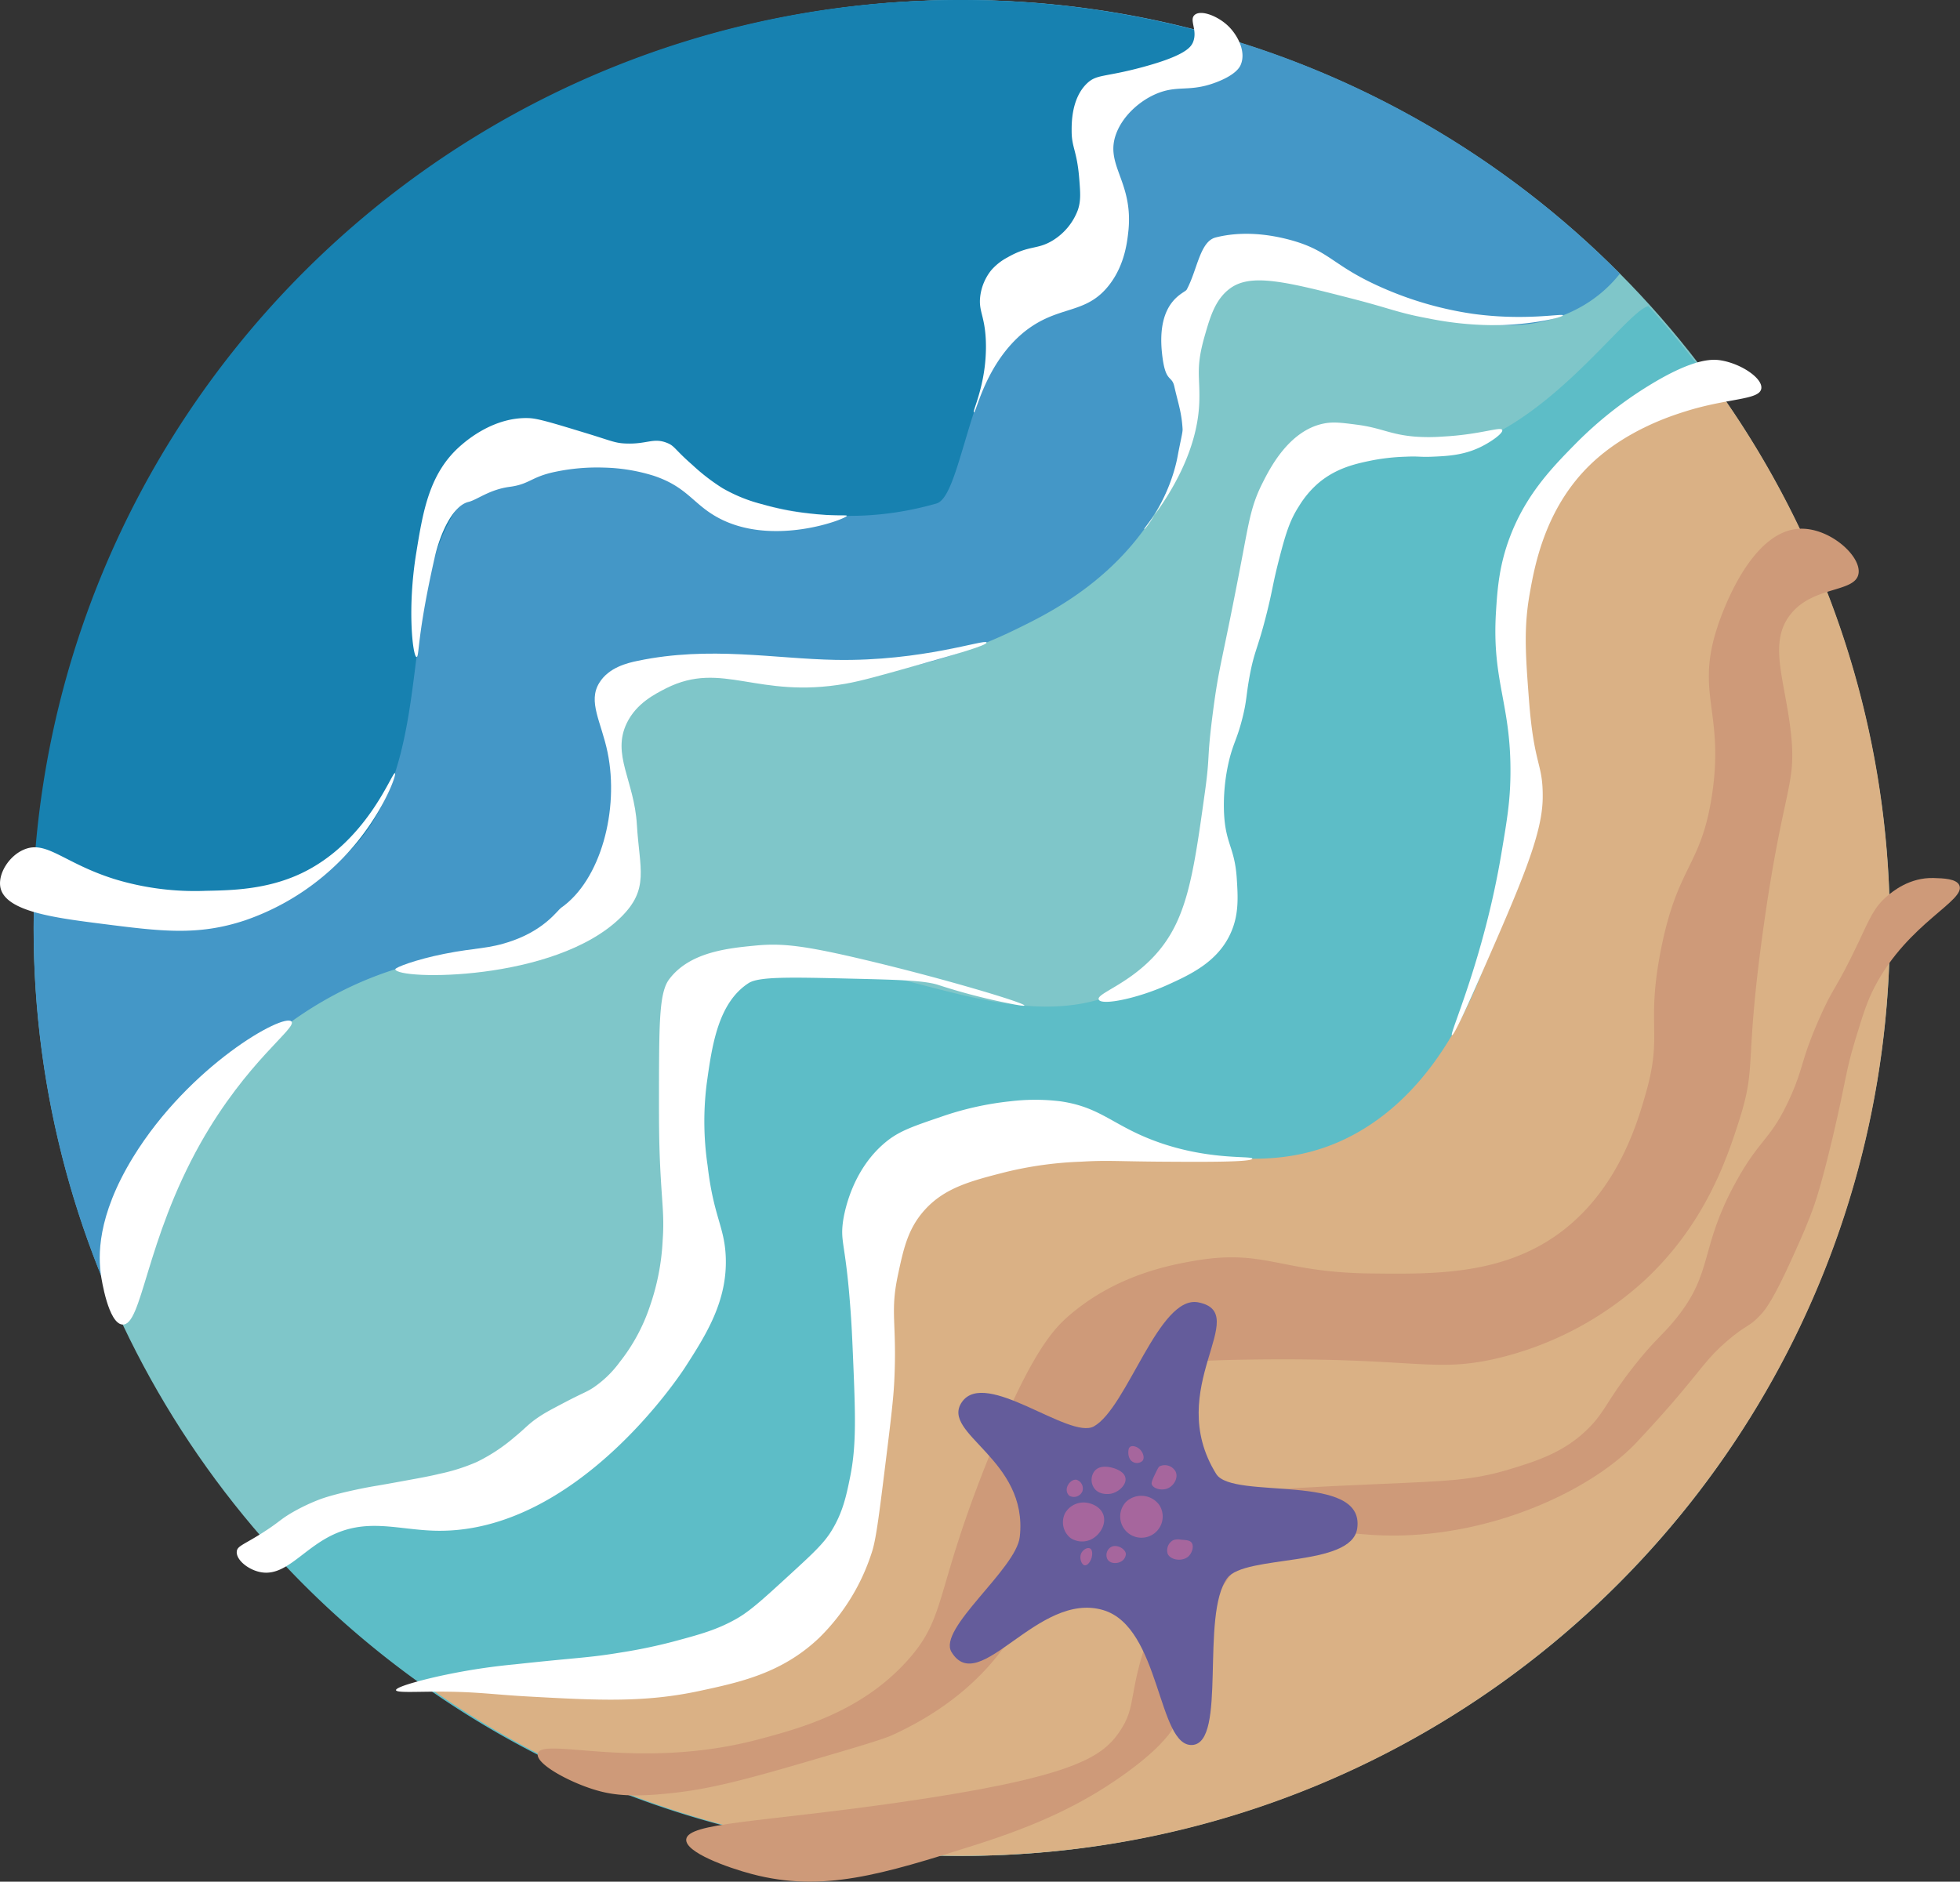 <svg xmlns="http://www.w3.org/2000/svg" viewBox="0 0 540.62 519.12"><rect x="0" y="0" width="540.62" height="519.12" fill="#333333" stroke="none"/><defs><style>.cls-1{fill:#7fc6c9;}.cls-2{fill:#4497c7;}.cls-3{fill:#5dbdc7;}.cls-4{fill:#dab185;}.cls-5{fill:#1781b0;}.cls-6{fill:#ce9a79;}.cls-7{fill:#645c9b;}.cls-8{fill:#a6669d;}.cls-9{fill:#fff;}</style></defs><g id="Layer_1" data-name="Layer 1"><circle class="cls-1" cx="265.28" cy="256" r="256"/><path class="cls-2" d="M85.8,273c36.13-17.8,64.83-5,74.27-22.74,11-20.71-6.29-40,3.91-56.08,12.45-19.62,50.39,6.92,106.75-20.46,8.83-4.3,26.07-12.67,37.89-31.08,19.14-29.8,3.8-54.32,18.95-65.93,21.91-16.81,63.91,26.88,98.52,8.33a36.35,36.35,0,0,0,11.44-9.54A255.21,255.21,0,0,0,256,0C114.62,0,0,114.62,0,256A255.09,255.09,0,0,0,21.68,359.21C29,325.09,51.64,289.83,85.8,273Z" transform="translate(9.28)"/><path class="cls-3" d="M255.41,512c141.39,0,256-114.62,256-256a255,255,0,0,0-66-171.55c-7.39,1.54-38,49.1-70.61,38.74-50-13.39-39.09,128.26-69.81,147.54-36.82,23.11-82.79-20.65-111.41,3-24.88,20.59,3.87,58.66-20.46,97.77C147.93,412,92.93,410,66,428.25A255.35,255.35,0,0,0,255.41,512Z" transform="translate(9.28)"/><path class="cls-4" d="M256,512c141.38,0,256-114.62,256-256a254.88,254.88,0,0,0-50.63-152.86c-22.47,10.5-42.4,31.55-50.43,53.9-9.89,27.52,5.28,37.46-2.28,77.31-2.76,14.58-10.88,57.41-40.92,76.54-41.94,26.71-86.41-18.35-119,5.31-33.51,24.34.7,81.32-34.11,121.26-26.33,30.22-72.32,27.93-104,29.24A254.78,254.78,0,0,0,256,512Z" transform="translate(9.28)"/><path class="cls-5" d="M0,241.26c21.86,8,55.19,15.58,79.24,0C119.5,215.07,92.11,151,128.5,129.05c32.65-19.65,65.24,25.64,120.51,9.86,7.92-2.27,9.34-46.42,32.33-59.55,25.58-14.62,2.2-18.09,14-48.38,6.06-15.54,47.18-9.41,27.13-22.12A256,256,0,0,0,255.57,0C119.13,0,7.64,106.74,0,241.26Z" transform="translate(9.28)"/></g><g id="Layer_6" data-name="Layer 6"><path class="cls-6" d="M139.06,483.77c1.14-4.74,28.25,5,61.69-4.12,11.18-3,27.84-7.6,40.42-21.72,10.81-12.14,7.18-18.52,22.44-56.28,11.53-28.5,17.68-35,22-38.71,13.07-11.31,28.17-14,34.86-15.16,19.26-3.24,23.24,3.22,48,3.54,18.07.23,37.13.47,53.06-11.63,15.75-12,20.95-30.3,23.24-38.4,4.57-16.13,0-18.27,4-38.9,4.64-23.83,11.12-23.1,14.15-42.95,3.5-23-4.61-27.85,1.51-46.48,1.29-3.92,9.15-26.5,22.67-27.09,8.26-.36,17.11,7.55,16.24,12.44-.94,5.24-12.41,3.27-18.69,11.11s-1.67,17.8,0,32.34c1.74,15.25-2,14.63-7.58,54.57-5.27,37.87-1.71,37.22-6.57,52.54-3.37,10.6-9.41,28.86-26.28,44.47a91.25,91.25,0,0,1-41.93,21.72c-16.53,3.53-21.81-.5-65.18,0-19.69.23-22.2,1.1-24.25,2-15.82,7.1-23.48,25.75-33.86,51-6.74,16.42-5.92,18.84-11.38,26.39-10.52,14.56-25.13,21.6-30.55,24.13-2.69,1.26-9.88,3.37-24.26,7.58-19.54,5.73-27.77,7.58-37.39,8.59-10.62,1.12-15.91.47-20.71-1C147.7,491.62,138.37,486.61,139.06,483.77Z" transform="translate(9.28)"/><path class="cls-6" d="M180,507.44c.48-4.59,20.32-4.71,58.11-10.1,48.08-6.87,56.31-12.43,61.13-19.2,5.67-8,1.83-10.81,10.11-31.83,7-17.73,10.49-26.64,19.2-32.34,3.57-2.34,6.25-3,42.44-4.55,19.1-.83,25.78-1,35.87-4,8-2.43,15.6-4.84,22.24-11.62,4.46-4.56,4.84-7.38,12.12-16.68,5.89-7.51,7.83-8.47,11.62-13.13,10.68-13.14,6.48-19.33,16.68-37.9,6.83-12.44,9.71-11.45,15.16-23.74,3.66-8.26,2.61-9.28,7.57-20.72,4.34-10,4.46-7.66,11.12-21.73,3.14-6.64,4.27-9.59,7.86-12.67,1.54-1.31,6.22-5.2,12.86-5,2.68.08,6.25.18,7.07,2,1.88,4.24-14.07,10.36-23.24,27.79-2.24,4.26-3.35,7.89-5.56,15.16-2.6,8.55-2.45,10.9-6.06,26.27-3,12.59-4.5,17.1-5.06,18.7-1.82,5.24-3.44,8.83-6.06,14.65-5.35,11.88-7.57,14.52-8.59,15.66-3.38,3.78-4.06,2.79-9.6,7.58s-6.78,7.47-15.16,17.18c0,0-3.85,4.47-9.6,10.61-10.45,11.17-32.35,22.63-57.09,25.26-25.09,2.67-33.81-5.8-46.49,3-9.12,6.36-13.83,17.18-15.15,20.22-5.67,13-2.49,20.11-9.31,30.67-.86,1.33-4,6-14.44,13.28-10.95,7.65-22.85,13.28-39.92,18.7-26,8.26-42.24,13.18-61.64,8.08C191.48,515.27,179.66,511.05,180,507.44Z" transform="translate(9.28)"/></g><g id="Layer_4" data-name="Layer 4"><path class="cls-7" d="M292.45,393.51c9.22-5.18,17.94-36.36,28.8-34.21,15.14,3-9.76,23.67,4.93,47.34,4.55,7.33,41.09-.64,38.9,15-1.51,10.87-31.06,7.17-35.87,13.77-7.45,10.23,0,45.34-9.6,46s-8.72-32.5-24.59-37.21c-18.06-5.36-34.15,24.23-41.85,11.57C249.25,449.34,271,432.92,272,424c2.42-21.44-21.93-28.42-16-37.14C262.44,377.35,285.7,397.3,292.45,393.51Z" transform="translate(9.28)"/><path class="cls-8" d="M301.29,414.36a5.86,5.86,0,1,0,9.23.89A6.13,6.13,0,0,0,301.29,414.36Z" transform="translate(9.28)"/><path class="cls-8" d="M284.53,417.4a5.56,5.56,0,0,0,1.51,6.94,5.83,5.83,0,0,0,5.31.51c2.66-1.09,4.69-4.35,3.66-7.08-1-2.54-4-3.11-4.29-3.15A5.88,5.88,0,0,0,284.53,417.4Z" transform="translate(9.28)"/><path class="cls-8" d="M292.58,405.9a4,4,0,0,0-.13,4.55c1.45,2.22,4.46,1.68,4.68,1.64,2.23-.44,4.41-2.55,4-4.42-.31-1.56-2.26-2.28-2.91-2.53C297.77,405,294.28,403.73,292.58,405.9Z" transform="translate(9.28)"/><path class="cls-8" d="M297.16,426.81a2.57,2.57,0,0,0-1,3.31c.67,1.22,2.35,1.3,3.41.85a2.57,2.57,0,0,0,1.7-2.27C301.1,427.23,298.71,425.92,297.16,426.81Z" transform="translate(9.28)"/><path class="cls-8" d="M314.31,424.91a3.21,3.21,0,0,0-1.52,3.74c.74,1.77,4,2.21,5.64.81,1.15-1,1.68-2.93.94-3.89-.48-.62-1.38-.69-2.93-.8A4,4,0,0,0,314.31,424.91Z" transform="translate(9.28)"/><path class="cls-8" d="M309.71,405.87c-1,2.06-1.52,3.1-1.28,3.69.48,1.19,2.86,1.82,4.6.95,1.56-.78,2.75-2.87,1.94-4.55a3.39,3.39,0,0,0-4.41-1.42C310.38,404.67,310.22,404.83,309.71,405.87Z" transform="translate(9.28)"/><path class="cls-8" d="M289,428.42c-.7,1.3,0,3.24.85,3.41s1.71-1.08,2-2.18c.19-.73.26-2.08-.47-2.47S289.48,427.53,289,428.42Z" transform="translate(9.28)"/><path class="cls-8" d="M284.94,411a2.14,2.14,0,0,0,.75,1.66,2.56,2.56,0,0,0,3.56-1.18,2.51,2.51,0,0,0-1.57-3.23C286.34,408,284.93,409.6,284.94,411Z" transform="translate(9.28)"/><path class="cls-8" d="M302,400c-.16.88-.08,2.7,1.28,3.36a2.23,2.23,0,0,0,2.56-.33c.74-.91.07-2.5-.81-3.27s-2.1-1.06-2.7-.52A1.3,1.3,0,0,0,302,400Z" transform="translate(9.28)"/></g><g id="Layer_5" data-name="Layer 5"><path class="cls-9" d="M99.76,267.39c.28,3,44,3.6,62.2-14.32,7.95-7.81,5.16-13.31,4.43-25.54s-7-19.32-2.78-28.05c2.66-5.48,7.76-8,10.86-9.6,15.52-7.78,25.06,3.05,49.52-1.26,4.43-.78,9.83-2.31,20.64-5.37,9.57-2.71,18.38-5.21,18.22-6-.23-1.11-17.64,5.23-41.64,4.8-16.85-.3-34.7-3.89-54.57.26-2.86.59-8,1.81-10.61,6.06-3.25,5.22.55,10.8,2.28,19.2,3.25,15.81-1.86,35.23-12.83,42.88-1,.7-4.38,5.9-13.45,9.1-6.61,2.33-9.88,1.82-18.76,3.6C105.3,264.74,99.72,266.92,99.76,267.39Z" transform="translate(9.28)"/><path class="cls-9" d="M306.33,146c-.41-.28,14.47-16,15.18-34.9.27-7.41-1.11-9.35,1.51-18.47,1.51-5.25,2.9-10.06,7-13.07,5.79-4.24,15.37-1.88,34.3,3,10.26,2.66,12.07,3.76,20.46,5.3a91.31,91.31,0,0,0,20.46,1.82c8.91-.33,16.64-2.14,16.58-2.7s-10.7,1.6-25.1-.44a96.16,96.16,0,0,1-24.82-7.2c-14-6.17-14.3-10.27-25.77-13.27-10.26-2.67-17.25-1.28-20.09-.56-4.37,1.1-5.07,9-8,14.4-.54,1-8.38,3-6.8,17.62.9,8.29,2.65,5.81,3.39,9.09,1.08,4.76,2,7.07,2.28,11.75.05.91-.54,3.06-1.33,7.29C313.56,136.77,306.64,146.2,306.33,146Z" transform="translate(9.28)"/><path class="cls-9" d="M24.5,365.42c5.43.37,6.33-23,21.51-50,12.83-22.76,26.68-31.79,25.1-33.61C69,279.41,43,293.9,27.44,319.23c-10.11,16.5-9.6,27.52-8.86,32.65C18.72,352.8,20.59,365.15,24.5,365.42Z" transform="translate(9.28)"/><path class="cls-9" d="M-9.13,245c1.55,6.49,15,8.21,27.86,9.85,16.48,2.1,26.55,3.39,39.6-.95a68.43,68.43,0,0,0,27.88-18.15c9.88-10.65,14-22.08,13.45-22.45-.78-.47-7.67,19.13-26,27.72-9.48,4.44-19.21,4.61-26.14,4.74a76,76,0,0,1-25.2-3.23c-14-4.39-18.76-10.82-25-8.14C-6.8,236.11-10,241.17-9.13,245Z" transform="translate(9.28)"/><path class="cls-9" d="M105.61,181.24c-1,0-2.61-13.09-.1-28.56,1.9-11.74,3.61-22.33,12.5-29.93,1.63-1.39,9.18-7.85,18.76-7.39,2.38.11,6.64,1.4,15.16,4,7.48,2.26,8.36,2.91,11.55,3,5.69.21,7.45-1.66,11.18-.19,2.2.86,2,1.69,7,6.06a55.75,55.75,0,0,0,8.34,6.44,43.31,43.31,0,0,0,11.06,4.47,71.66,71.66,0,0,0,12.47,2.47c7.35.88,10.75.38,10.77.69.06.77-20.93,9-36.19.14-6.35-3.66-8.07-8.17-17.06-11.18A49.71,49.71,0,0,0,157.23,129,56.16,56.16,0,0,0,144,130.14c-6.82,1.39-7.1,3.43-12.7,4.17s-9,3.6-11.36,4.16c-4.37,1.06-7.84,8.74-9.32,15.33C105.63,175.8,106.44,181.26,105.61,181.24Z" transform="translate(9.28)"/><path class="cls-9" d="M259.34,113.77c.63.29,3.27-13.66,14-22.29C282.77,84,290.16,87,296.68,78.6c4.43-5.72,5-12.32,5.31-15.16,1.26-13.48-6.6-17.93-3.41-26.52,2-5.45,7.58-10.16,13.07-11.75,4.89-1.41,8.16.1,15-2.65,5-2,6-4,6.25-4.55,1.65-3.68-.83-8.22-3.22-10.61-2.87-2.89-7.73-4.8-9.47-3.22-1.54,1.39.87,4.12-.38,7.39-.57,1.48-2.17,3.81-14,7-10.64,2.87-12.6,1.87-15.35,4.54-4.22,4.11-4.18,10.9-4.17,13.08,0,4.58,1.47,5.41,2.09,13.07.33,4.11.47,6.21-.38,8.72a16.72,16.72,0,0,1-6.82,8.33C276.8,69,274.72,67.52,268.64,71a15.5,15.5,0,0,0-4.55,3.6,14.31,14.31,0,0,0-3,7.2c-.47,4,1.15,5.14,1.52,11.56a42.27,42.27,0,0,1,0,4.55C262.18,107.1,258.88,113.57,259.34,113.77Z" transform="translate(9.28)"/><path class="cls-9" d="M62.31,433.67c6.64,1.5,11.27-5.47,18.94-9.6,10.47-5.62,19.13-1.92,30.07-1.76,38.26.54,66.91-42.81,68.46-45.23,5.62-8.75,11.7-18.2,11.11-30.56-.38-8.2-3.38-11-5-25a83.24,83.24,0,0,1-.25-22.49c1.45-10.44,3.09-22.31,11.55-27.8,2.8-1.81,11.19-1.65,27.86-1.25,13.52.32,20.36.51,24.27,1.68A166,166,0,0,0,267,276.4c3.24.66,6.21,1.27,6.28,1,.19-.69-22.11-7.43-44.7-12.76-16.17-3.81-22.17-4.46-29.31-3.79-7.64.73-18.33,1.75-24,9.35-2.61,3.5-2.7,11.31-2.78,26.78,0,11.33-.09,18.26.51,28.29.47,8,.93,10.92.5,16.93a64.67,64.67,0,0,1-3.53,18.19,50.52,50.52,0,0,1-8.34,15.41,29.39,29.39,0,0,1-7.33,7.07c-2,1.3-2.62,1.29-8.33,4.3-3.15,1.66-4.73,2.49-6.32,3.54-3.22,2.12-3.82,3.16-7.07,5.81a48.29,48.29,0,0,1-10.36,6.82,52.45,52.45,0,0,1-10.36,3.28c-2.28.57-4.92,1.06-10.1,2-7.45,1.38-7.39,1.26-11.12,2-8.21,1.68-11.16,2.8-12.38,3.29a52.73,52.73,0,0,0-6.31,3c-3.91,2.19-4,2.88-8.59,5.81-5.38,3.45-7.2,3.76-7.33,5.31C55.81,430.26,59,432.93,62.31,433.67Z" transform="translate(9.28)"/><path class="cls-9" d="M293.78,275.76c.74,1.74,10.68-.31,18.88-4,6.19-2.81,13.79-6.25,17.43-14.15,2.41-5.2,2.09-10.15,1.77-15.16-.56-8.8-3.17-9.53-3.53-18.44a53.28,53.28,0,0,1,1.51-14.65c1.17-4.57,2.11-5.5,3.54-11.12,1.27-5,1-6.15,2-11.62,1.36-7.34,2.21-7.29,4.8-17.68,1.74-7,1.48-7.49,3.54-15.41,1.78-6.89,2.95-10.26,5.3-13.9a26.73,26.73,0,0,1,5.31-6.32c5.06-4.31,10.64-5.44,14.9-6.31a57.41,57.41,0,0,1,9.1-1c3.86-.18,3.91.14,7.32,0,4.22-.17,8.57-.39,13.14-2.53,3.14-1.47,6.65-4,6.28-4.86-.44-1-6,1.29-16.38,1.83a51.28,51.28,0,0,1-7.84,0c-6.89-.6-9.11-2.41-15.91-3.28-4.42-.57-6.62-.85-9.35-.26-9.44,2.07-14.62,12.34-16.67,16.42-2.86,5.67-3.59,9.86-5.31,19-6,31.62-6.57,30.62-8.34,44.21-1.8,13.86-.66,11-2.27,22.49-3.22,23.15-5,35.09-13.89,44.71C301.72,271.7,293.09,274.11,293.78,275.76Z" transform="translate(9.28)"/><path class="cls-9" d="M110.59,466.7c11.33-.07,15.89.79,25.74,1.33,19,1.05,31.95,1.76,47.24-1.51,11.28-2.42,22.82-4.89,33.09-14.66a57.57,57.57,0,0,0,14.66-24c1-3.25,1.8-9.29,3.28-21.22,1.68-13.51,2.52-20.26,2.78-25.51.8-16.26-1.23-18.8,1-29.31,1.54-7.24,2.73-12.8,7.33-17.94,5.6-6.26,12.9-8.11,22.73-10.61a102.79,102.79,0,0,1,20.47-2.78c7.33-.44,9.63-.08,22.73,0,10.75.07,24.44.15,24.51-.83s-14.7.91-31.33-6.74c-8.29-3.82-12.14-7.76-21.72-9.1a57.1,57.1,0,0,0-13.65,0,84.87,84.87,0,0,0-19.2,4.3c-7.36,2.5-11,3.76-14.4,6.31-10.5,8-12.42,21.17-12.63,22.74-.73,5.61.7,5.86,2,23,.4,5.1.55,8.69.76,13.64.7,16.45,1,24.86-.76,33.6-1.09,5.41-2.07,10-5.3,15.16-2.11,3.36-5.23,6.24-11.37,11.87-7.27,6.67-10.91,10-14.65,12.13-5.39,3.06-10,4.31-17.44,6.31a145,145,0,0,1-14.4,3c-9.17,1.53-11.71,1.36-29.3,3.28A171.29,171.29,0,0,0,113.84,462c-4.91,1-14,3.26-13.89,4.29C100.06,467,104.77,466.73,110.59,466.7Z" transform="translate(9.28)"/><path class="cls-9" d="M465.51,99.44c-2.31-.4-7.46-.79-20.09,7A107.09,107.09,0,0,0,425.72,122c-6.6,6.69-13.86,14.06-18.38,25.77-3.15,8.14-3.6,14.83-4,21.22-1.14,19.17,4.25,25.24,4,44.9-.1,7.32-.93,12.24-2.47,21.41-4.93,29.46-14.48,50-13.67,50.31.55.21,4.85-9.38,7.79-16.09,11.42-26,17.13-39.28,17.25-49.37.12-9.81-2.38-8.53-3.79-27.1-.92-12.14-1.49-19.63.19-29.18,1.35-7.63,4.19-23.78,17.05-36,9.82-9.31,22.14-13.19,26-14.4,11.79-3.71,20.31-3.06,20.84-6.25C477,104.46,471.19,100.42,465.51,99.44Z" transform="translate(9.28)"/></g></svg>